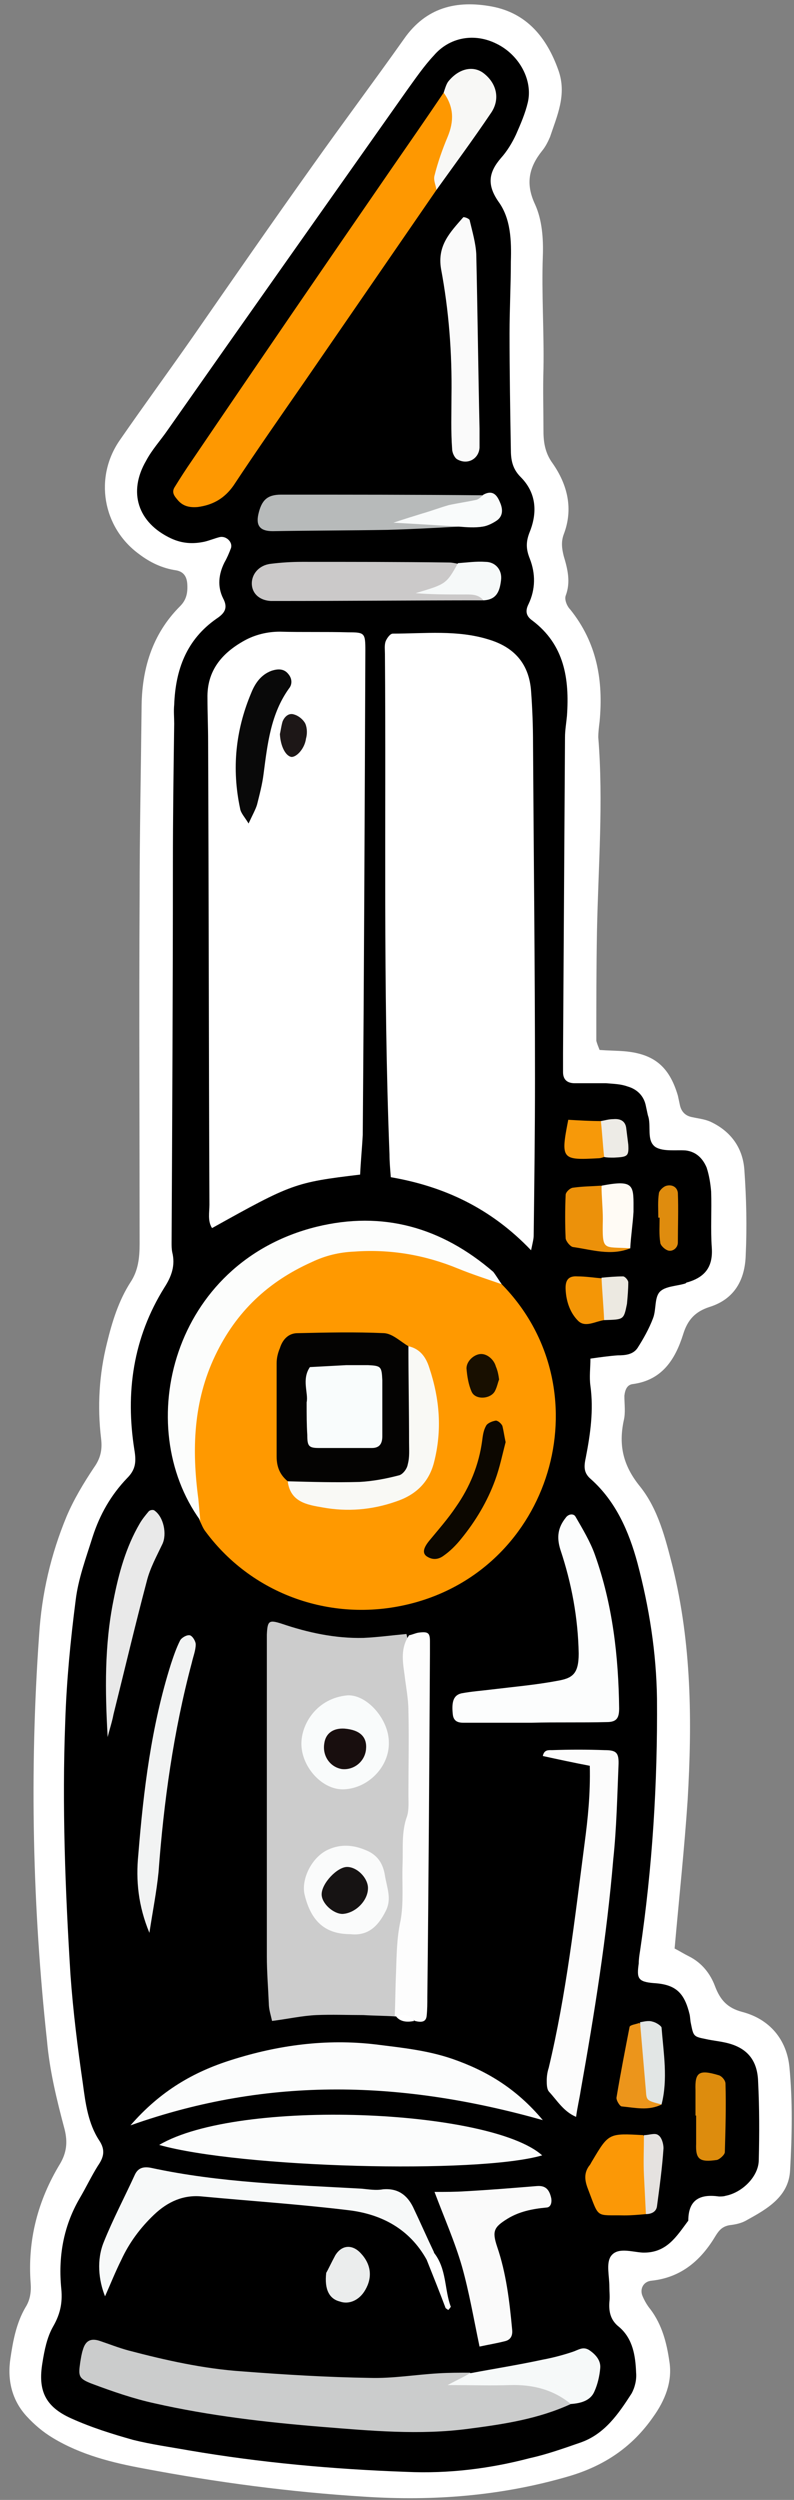 <?xml version="1.0" encoding="utf-8"?>
<!-- Generator: Adobe Illustrator 22.1.0, SVG Export Plug-In . SVG Version: 6.00 Build 0)  -->
<svg version="1.1" id="Capa_1" xmlns="http://www.w3.org/2000/svg" xmlns:xlink="http://www.w3.org/1999/xlink" x="0px" y="0px"
	 viewBox="0 0 121.7 383.1" style="enable-background:new 0 0 121.7 383.1;" xml:space="preserve">
<rect x="0" y="0" width="121.7" height="383.1" fill="#808080" stroke="none"/>
<style type="text/css">
	.st0{clip-path:url(#SVGID_2_);fill:#FFFFFF;}
	.st1{clip-path:url(#SVGID_2_);}
	.st2{clip-path:url(#SVGID_2_);fill:#FF9900;}
	.st3{clip-path:url(#SVGID_2_);fill:#CCCCCC;}
	.st4{clip-path:url(#SVGID_2_);fill:#FE9801;}
	.st5{clip-path:url(#SVGID_2_);fill:#CBCCCC;}
	.st6{clip-path:url(#SVGID_2_);fill:#FCFDFC;}
	.st7{clip-path:url(#SVGID_2_);fill:#FBFCFC;}
	.st8{clip-path:url(#SVGID_2_);fill:#FCFCFC;}
	.st9{clip-path:url(#SVGID_2_);fill:#FCFDFD;}
	.st10{clip-path:url(#SVGID_2_);fill:#F7F9F9;}
	.st11{clip-path:url(#SVGID_2_);fill:#FDFDFD;}
	.st12{clip-path:url(#SVGID_2_);fill:#FAFAFA;}
	.st13{clip-path:url(#SVGID_2_);fill:#CBC9C9;}
	.st14{clip-path:url(#SVGID_2_);fill:#B7BABA;}
	.st15{clip-path:url(#SVGID_2_);fill:#F2F3F3;}
	.st16{clip-path:url(#SVGID_2_);fill:#E9E9E9;}
	.st17{clip-path:url(#SVGID_2_);fill:#FB9806;}
	.st18{clip-path:url(#SVGID_2_);fill:#F6F9F9;}
	.st19{clip-path:url(#SVGID_2_);fill:#F8F8F6;}
	.st20{clip-path:url(#SVGID_2_);fill:#DD8C0D;}
	.st21{clip-path:url(#SVGID_2_);fill:#EC910A;}
	.st22{clip-path:url(#SVGID_2_);fill:#EC951B;}
	.st23{clip-path:url(#SVGID_2_);fill:#F9FBFB;}
	.st24{clip-path:url(#SVGID_2_);fill:#EBEDED;}
	.st25{clip-path:url(#SVGID_2_);fill:#FFFBF5;}
	.st26{clip-path:url(#SVGID_2_);fill:#E2E6E5;}
	.st27{clip-path:url(#SVGID_2_);fill:#F49606;}
	.st28{clip-path:url(#SVGID_2_);fill:#F79909;}
	.st29{clip-path:url(#SVGID_2_);fill:#DF8C0E;}
	.st30{clip-path:url(#SVGID_2_);fill:#E5E2E0;}
	.st31{clip-path:url(#SVGID_2_);fill:#ECE9E1;}
	.st32{clip-path:url(#SVGID_2_);fill:#EDEBE6;}
	.st33{clip-path:url(#SVGID_2_);fill:#090909;}
	.st34{clip-path:url(#SVGID_2_);fill:#1D1717;}
	.st35{clip-path:url(#SVGID_2_);fill:#040302;}
	.st36{clip-path:url(#SVGID_2_);fill:#F9F9F5;}
	.st37{clip-path:url(#SVGID_2_);fill:#0C0700;}
	.st38{clip-path:url(#SVGID_2_);fill:#180F00;}
	.st39{clip-path:url(#SVGID_2_);fill:#FAFBFB;}
	.st40{clip-path:url(#SVGID_2_);fill:#F9FCFC;}
	.st41{clip-path:url(#SVGID_2_);fill:#180E0E;}
	.st42{clip-path:url(#SVGID_2_);fill:#161313;}
</style>
<g>
	<defs>
		<rect id="SVGID_1_" x="-1101.3" y="-361.6" width="1920" height="1080"/>
	</defs>
	<clipPath id="SVGID_2_">
		<use xlink:href="#SVGID_1_"  style="overflow:visible;"/>
	</clipPath>
	<path class="st0" d="M91.9,160.9c1.3,0.1,2.5,0.1,3.8,0.2c4.6,0.4,6.9,2.4,8.2,6.8c0.1,0.5,0.2,0.9,0.3,1.4c0.2,1,0.8,1.7,1.9,1.9
		c0.9,0.2,1.9,0.3,2.8,0.7c3.2,1.5,5,4.1,5.2,7.5c0.3,4.3,0.4,8.6,0.2,12.9c-0.1,3.8-1.7,6.8-5.6,8c-2.1,0.7-3.3,1.9-4,4.2
		c-1.2,3.8-3.2,7-7.7,7.6c-0.9,0.1-1.2,0.9-1.3,1.8c0,1.3,0.2,2.6-0.1,3.8c-0.8,3.8-0.1,6.9,2.5,10.1c2.8,3.5,3.9,8,5,12.3
		c2.9,11.8,3,23.7,2.3,35.7c-0.5,7.5-1.3,14.9-2,22.8c0.6,0.3,1.4,0.8,2.2,1.2c2,1,3.3,2.7,4,4.6c0.8,2.1,1.9,3.3,4.1,3.9
		c4.3,1.1,6.9,4.3,7.3,8.5c0.5,5.2,0.4,10.5,0.1,15.8c-0.2,4-3.5,5.9-6.6,7.6c-0.8,0.5-1.8,0.7-2.7,0.8c-1.1,0.2-1.6,0.8-2.1,1.6
		c-2.2,3.7-5.2,6.4-9.8,6.9c-1.3,0.1-1.9,1.3-1.4,2.4c0.3,0.7,0.7,1.4,1.2,2c1.8,2.4,2.5,5.2,2.9,8c0.5,3.1-0.7,6-2.5,8.5
		c-3.2,4.6-7.5,7.5-13,9.1c-10.3,3-20.7,3.8-31.3,3.1c-11.3-0.7-22.6-2.2-33.7-4.3c-4.9-0.9-9.7-2.1-14-4.7c-1.5-0.9-2.8-2-4-3.3
		c-2.3-2.5-3-5.6-2.5-8.9c0.4-2.7,0.9-5.4,2.3-7.8c0.7-1.1,0.9-2.3,0.8-3.7c-0.5-6.6,1.1-12.7,4.5-18.3c1-1.7,1.2-3.3,0.7-5.3
		c-1.2-4.5-2.3-9-2.7-13.6C5,292.4,4.5,271.5,6,250.5c0.4-6.3,1.8-12.3,4.2-18.1c1.1-2.6,2.6-5.1,4.2-7.5c1-1.4,1.3-2.7,1.1-4.4
		c-0.6-5-0.3-9.9,0.9-14.7c0.8-3.3,1.8-6.5,3.6-9.3c1.2-1.8,1.4-3.8,1.4-5.9c0-17.7-0.1-35.5,0-53.2c0-9.6,0.2-19.2,0.3-28.8
		c0-6,1.6-11.4,5.9-15.7c1-1,1.2-2.1,1.1-3.5c-0.1-1.1-0.6-1.8-1.7-2c-2.1-0.3-4-1.2-5.7-2.5c-5.6-4.1-6.9-11.8-2.9-17.5
		c3.6-5.2,7.4-10.4,11.1-15.7c6.1-8.8,12.2-17.6,18.4-26.3c4.6-6.5,9.4-12.9,14-19.4c3.4-4.9,8.1-6,13.5-5c5.3,1,8.4,4.7,10.2,9.8
		c1.3,3.7-0.2,6.9-1.3,10.2c-0.3,0.7-0.7,1.5-1.2,2.1c-2,2.5-2.6,5-1.1,8.2c1.1,2.4,1.3,5.3,1.2,8c-0.2,5.7,0.2,11.5,0.1,17.2
		c-0.1,3.2,0,6.4,0,9.6c0,1.8,0.3,3.4,1.4,4.9c2.3,3.3,3.2,7,1.7,10.9c-0.4,1.1-0.3,2.1,0,3.3c0.6,2,1.1,4,0.3,6.1
		c-0.2,0.6,0.2,1.6,0.7,2.1c4.1,5.1,5.1,10.9,4.5,17.2c-0.1,0.8-0.2,1.6-0.2,2.4c0.8,9.9,0,19.8-0.2,29.7
		c-0.1,5.6-0.1,11.2-0.1,16.8C91.5,159.9,91.7,160.4,91.9,160.9"/>
	<path class="st1" d="M62.3,378.8c-11.2-0.4-22.3-1.4-33.4-3.3c-2.8-0.5-5.7-0.9-8.5-1.6c-3.2-0.9-6.4-1.9-9.5-3.3
		c-4-1.8-5.1-4.3-4.4-8.5c0.3-1.9,0.7-3.9,1.6-5.5c1.1-1.9,1.5-3.6,1.3-5.8c-0.5-4.9,0.3-9.6,2.8-13.9c1-1.7,1.8-3.4,2.8-5
		c0.9-1.3,1.2-2.4,0.2-3.9c-1.7-2.6-2.1-5.7-2.5-8.7c-0.8-5.5-1.5-11.1-1.9-16.7c-0.8-12.9-1.3-25.9-0.8-38.8
		c0.2-6.2,0.8-12.4,1.6-18.6c0.4-3.3,1.6-6.5,2.6-9.7c1.1-3.4,2.8-6.4,5.3-9c1.3-1.3,1.4-2.5,1.1-4.3c-1.4-8.8-0.2-17.2,4.6-24.9
		c1.1-1.7,1.7-3.4,1.2-5.4c-0.1-0.5-0.1-1-0.1-1.4c0.1-19.3,0.2-38.7,0.2-58c0-7.2,0.1-14.4,0.2-21.6c0-1-0.1-1.9,0-2.9
		c0.2-5.4,1.9-10,6.5-13.2c1.2-0.8,1.8-1.6,1-3.1c-0.9-1.8-0.7-3.7,0.2-5.5c0.4-0.7,0.7-1.4,1-2.2c0.3-0.9-0.7-1.9-1.7-1.7
		c-0.8,0.2-1.5,0.5-2.3,0.7c-1.8,0.4-3.5,0.3-5.2-0.5c-5.1-2.4-6.6-7.1-3.8-11.9c0.9-1.7,2.2-3.1,3.3-4.7
		c12.2-17.4,24.5-34.8,36.7-52.1c1.3-1.8,2.6-3.7,4.1-5.3c2.4-2.8,6.2-3.5,9.6-1.8c3.5,1.7,5.6,5.6,4.8,9c-0.4,1.7-1.1,3.3-1.8,4.9
		c-0.6,1.3-1.4,2.6-2.3,3.6c-1.9,2.2-2.2,4.1-0.4,6.7c1.9,2.6,2,6,1.9,9.2c0,3.7-0.2,7.3-0.2,11c0,5.9,0.1,11.8,0.2,17.7
		c0,1.6,0.2,3,1.5,4.3c2.4,2.4,2.6,5.4,1.4,8.4c-0.6,1.5-0.6,2.6,0,4.1c0.9,2.3,0.9,4.7-0.2,7c-0.5,1-0.4,1.8,0.6,2.5
		c4.9,3.7,5.7,8.9,5.3,14.6c-0.1,1.1-0.3,2.2-0.3,3.3c-0.1,16.1-0.2,32.3-0.3,48.4c0,1,0,1.9,0,2.9c0,1.2,0.7,1.7,1.8,1.7
		c1.6,0,3.2,0,4.8,0c1.1,0.1,2.2,0.1,3.3,0.5c1.4,0.4,2.5,1.4,2.8,3c0.1,0.5,0.2,0.9,0.3,1.4c0.6,1.6-0.3,3.9,1.2,4.9
		c1.2,0.7,3.1,0.4,4.6,0.5c1.6,0.2,2.6,1.2,3.2,2.6c0.4,1.2,0.6,2.5,0.7,3.7c0.1,2.9-0.1,5.8,0.1,8.6c0.2,2.9-1,4.5-3.7,5.3
		c-0.2,0-0.3,0.2-0.4,0.2c-1.3,0.4-3.1,0.4-3.9,1.3c-0.8,0.9-0.5,2.7-1,4c-0.6,1.6-1.5,3.2-2.4,4.6c-0.7,1-1.9,1.1-3,1.1
		c-1.4,0.1-2.8,0.3-4.2,0.5c0,1.4-0.2,2.8,0,4.2c0.5,3.7,0,7.3-0.7,10.9c-0.3,1.4-0.4,2.4,0.8,3.4c3.8,3.4,5.8,8,7.1,12.8
		c1.8,6.8,2.9,13.7,3,20.8c0.1,13-0.7,25.9-2.6,38.7c-0.1,0.6-0.2,1.3-0.2,1.9c-0.3,2.2-0.2,2.8,2.3,3c3.4,0.2,4.7,1.5,5.5,4.8
		c0.1,0.5,0.1,1,0.2,1.4c0.4,2,0.4,2,2.4,2.4c0.9,0.2,1.9,0.3,2.8,0.5c3.3,0.7,5,2.6,5.1,6c0.2,4,0.2,8,0.1,12c0,2.5-2.5,5-5.1,5.5
		c-0.3,0.1-0.6,0.1-1,0.1c-2.8-0.4-4.7,0.4-4.7,3.7c-1.8,2.4-3.3,5-7,4.9c-1.7-0.1-3.9-0.9-4.9,0.6c-0.7,1.1-0.2,3-0.2,4.6
		c0,0.8,0.1,1.6,0,2.4c-0.1,1.5,0.2,2.8,1.5,3.8c2.1,1.8,2.5,4.4,2.6,7c0.1,1.1-0.2,2.3-0.7,3.2c-2,3.1-4.1,6.2-7.8,7.5
		c-2.6,0.9-5.1,1.8-7.8,2.4C75.1,378.3,68.8,379.1,62.3,378.8"/>
	<path class="st0" d="M81.4,191.6c-6.2-6.5-13.4-9.8-21.5-11.2c-0.1-1.3-0.2-2.4-0.2-3.5c-1-25.6-0.5-51.1-0.7-76.7
		c0-0.6-0.1-1.3,0.1-1.9c0.2-0.5,0.7-1.2,1.1-1.2c4.9,0,9.9-0.6,14.7,0.9c4,1.2,6.2,3.8,6.5,7.9c0.2,2.7,0.3,5.4,0.3,8.1
		c0.1,17.1,0.3,34.2,0.3,51.3c0,8-0.1,16-0.2,24C81.8,189.8,81.7,190.2,81.4,191.6"/>
	<path class="st0" d="M55.2,180c-10,1.2-10.5,1.4-22.7,8.2c-0.7-1.1-0.4-2.4-0.4-3.6c-0.1-23.6-0.1-47.3-0.2-70.9
		c0-2.2-0.1-4.5-0.1-6.7c-0.1-4.2,2.2-6.9,5.6-8.8c1.6-0.9,3.5-1.4,5.5-1.4c3.5,0.1,7,0,10.5,0.1c2.5,0,2.6,0.1,2.6,2.8
		c-0.1,24.7-0.2,49.5-0.4,74.2C55.5,175.9,55.3,177.8,55.2,180"/>
	<path class="st2" d="M76.9,196.8c15.5,15.8,8.2,42.6-13,48.7c-12.2,3.5-25-0.8-32.4-10.8c-0.4-0.5-0.6-1.1-0.9-1.7
		c-2.7-7.5-2.8-14.9-0.1-22.4c6.4-17.8,23.4-25,40.6-17.1C73.1,194.4,75.1,195.3,76.9,196.8"/>
	<path class="st3" d="M60.5,309c-1.6-0.1-3.2-0.1-4.8-0.2c-2.4,0-4.8-0.1-7.2,0c-2.2,0.1-4.4,0.6-6.8,0.9c-0.2-0.9-0.5-1.8-0.5-2.7
		c-0.1-2.4-0.3-4.8-0.3-7.2c0-15.5,0-30.9,0-46.4c0-1,0-1.9,0-2.9c0.1-2.1,0.3-2.3,2.2-1.7c4.1,1.4,8.3,2.3,12.6,2.2
		c2.2-0.1,4.4-0.4,6.6-0.6c2.1,8.8,1.8,17.7,1.2,26.6c-0.6,8.9-0.9,17.8-1.7,26.6C61.9,305.6,62.2,307.6,60.5,309"/>
	<path class="st4" d="M66.9,29.1L46.6,58.6c-3.6,5.2-7.3,10.5-10.8,15.8c-1.4,2-3.2,3-5.5,3.3c-1.2,0.1-2.2-0.1-3-1
		c-0.5-0.6-1.1-1.2-0.5-2.1c0.8-1.3,1.7-2.7,2.6-4C39.5,55.7,49.7,40.8,59.9,26c2.7-3.9,5.4-7.8,8.1-11.8c3.1,1.2,2.4,3.7,2,6
		C69.5,23.4,67.5,26,66.9,29.1"/>
	<path class="st5" d="M87.5,368.4c-5,2.3-10.3,3.1-15.7,3.8c-7.5,1-15,0.3-22.5-0.3c-8.6-0.7-17.2-1.7-25.6-3.6
		c-3.2-0.7-6.4-1.8-9.6-3c-2.1-0.8-2.1-1.2-1.8-3.3c0.1-0.6,0.2-1.3,0.4-1.9c0.4-1.4,1.2-1.8,2.5-1.4c1.5,0.5,3,1.1,4.5,1.5
		c5.7,1.5,11.5,2.8,17.4,3.2c6.5,0.5,13.1,0.9,19.6,1c3.5,0.1,7-0.5,10.5-0.7c1.6-0.1,3.2-0.1,4.8-0.1c0.6,0.2-0.8,1.2,0.2,1
		c3.3-0.3,6.5-0.9,9.8-0.1C84.4,365.1,86.8,365.6,87.5,368.4"/>
	<path class="st6" d="M76.9,196.8c-2.3-0.8-4.5-1.5-6.7-2.4c-5.1-2.1-10.4-3-15.9-2.6c-2.3,0.1-4.4,0.6-6.5,1.6
		c-6.7,3-11.6,7.6-14.8,14.3c-3.4,7.1-3.6,14.5-2.6,22c0.1,1.1,0.2,2.2,0.3,3.3c-10.5-14.5-4.3-39.5,17.8-45
		c10.2-2.5,19.2,0.1,27.1,6.9C76,195.4,76.4,196.1,76.9,196.8"/>
	<path class="st7" d="M20,325.7c4.6-5.3,9.7-8.2,15.4-10c7.2-2.3,14.6-3.3,22.2-2.4c4,0.5,7.9,0.9,11.7,2.2
		c5.2,1.8,9.8,4.5,13.9,9.4C61.9,318.9,41.4,318.1,20,325.7"/>
	<path class="st7" d="M24.4,328.7c12.2-7.2,50.8-5.5,58.7,1.6C73.1,333.2,36.8,332.2,24.4,328.7"/>
	<path class="st8" d="M90.4,270.6c-2.6-0.5-4.9-1-7.2-1.5c0.2-1,0.9-0.9,1.4-0.9c2.7-0.1,5.4-0.1,8.1,0c1.8,0,2.2,0.4,2.1,2.4
		c-0.2,4.8-0.3,9.6-0.8,14.3c-1,11.9-2.9,23.7-5,35.5c-0.2,1.3-0.5,2.5-0.7,4c-1.9-0.8-2.9-2.5-4.1-3.8c-0.4-0.4-0.4-1.2-0.4-1.8
		c0-0.6,0.1-1.3,0.3-1.9c2.7-11.3,4-22.9,5.5-34.4C90.1,278.7,90.5,275,90.4,270.6"/>
	<path class="st9" d="M81.5,264c-3.5,0-7,0-10.5,0c-0.9,0-1.5-0.3-1.6-1.3c-0.2-1.9,0.1-2.9,1.3-3.2c1.6-0.3,3.1-0.4,4.7-0.6
		c3.3-0.4,6.7-0.7,9.9-1.3c2.4-0.4,3.4-1,3.4-4.2c-0.1-5.5-1.1-10.8-2.8-15.9c-0.6-1.9-0.4-3.4,0.8-4.9c0.4-0.6,1.2-0.7,1.5-0.2
		c1.1,1.9,2.3,3.9,3,5.9c2.7,7.6,3.6,15.5,3.7,23.5c0,1.5-0.4,2.1-1.9,2.1C89.1,264,85.3,263.9,81.5,264L81.5,264z"/>
	<path class="st10" d="M65.4,346.3c-2.6-4.7-6.9-7-12-7.6c-7.4-0.9-14.9-1.4-22.4-2.1c-2.9-0.3-5.3,0.8-7.4,2.8
		c-2.1,2-3.8,4.3-5,6.9c-0.9,1.8-1.7,3.8-2.5,5.6c-1-2.5-1.3-5.6-0.2-8.3c1.4-3.5,3.2-6.9,4.8-10.4c0.5-1,1.3-1.2,2.4-1
		c10.6,2.3,21.5,2.6,32.3,3.2c1.1,0.1,2.2,0.3,3.3,0.1c2.3-0.2,3.7,0.9,4.6,2.7c1.1,2.3,2.1,4.6,3.2,6.9
		C66.8,346.2,66.3,346.5,65.4,346.3"/>
	<path class="st11" d="M60.5,309c0.1-2.2,0.1-4.4,0.2-6.7c0.1-2.7,0.1-5.3,0.7-8c0.5-2.8,0.2-5.7,0.3-8.5c0.1-2.5-0.2-5.1,0.7-7.5
		c0.3-1,0.2-2.2,0.2-3.3c0-4.3,0.1-8.6,0-12.8c0-1.9-0.4-3.8-0.6-5.6c-0.3-2.1-0.6-4.1,0.7-6c0.5-0.1,0.9-0.3,1.4-0.4
		c1.5-0.2,1.8,0,1.8,1.3c0,0.6,0,1.3,0,1.9c-0.1,17.5-0.2,35.1-0.4,52.6c0,1,0,1.9-0.1,2.9c-0.1,1.1-1,1-1.8,0.8
		c-0.8-0.7-2-0.1-2.8-0.7L60.5,309z"/>
	<path class="st12" d="M73.5,359.6c-0.9-4.3-1.6-8.4-2.7-12.3c-1.1-3.8-2.7-7.4-4.2-11.4c1.7,0,3.2,0,4.7-0.1
		c3.7-0.2,7.3-0.5,11-0.8c1.3-0.1,1.9,0.5,2.2,1.9c0.1,0.7-0.1,1.4-0.8,1.4c-2.1,0.2-4.1,0.6-5.9,1.7c-2.1,1.3-2.4,1.9-1.6,4.3
		c1.4,4.1,1.9,8.4,2.3,12.7c0.1,0.9-0.2,1.6-1.2,1.8C76.1,359.1,74.9,359.3,73.5,359.6"/>
	<path class="st13" d="M74.1,92c-10.5,0-21,0.1-31.6,0.1c-0.3,0-0.6,0-1,0c-1.7-0.1-2.8-1.1-2.9-2.5c-0.1-1.6,1.1-3,2.9-3.2
		c1.6-0.2,3.2-0.3,4.8-0.3c7.5,0,15,0,22.5,0.1c0.5,0,0.9,0.1,1.4,0.2c0.3,4.7-3,4-5.4,4.3c1.1,0.6,2.7-0.3,4.2-0.5
		C71,90,73.2,89.2,74.1,92"/>
	<path class="st12" d="M69.2,60.7c0.1-6.6-0.4-13.1-1.6-19.5c-0.6-3.6,1.4-5.6,3.4-7.9c0.1-0.1,1,0.2,1,0.5c0.4,1.7,0.9,3.4,1,5.1
		c0.2,8.9,0.3,17.8,0.5,26.8c0,1,0,1.9,0,2.9c-0.1,1.7-1.8,2.7-3.4,1.8c-0.4-0.2-0.8-1-0.8-1.6C69.1,66.1,69.2,63.4,69.2,60.7"/>
	<path class="st14" d="M70.3,80.7c-3.6,0.2-7.3,0.4-10.9,0.5c-5.9,0.1-11.7,0.1-17.6,0.2c-1.9,0-2.6-0.8-2.2-2.6
		c0.5-2.2,1.4-3,3.5-3c10.3,0,20.6,0,31,0.1c-1.6,3.2-5,2.8-7.7,3.5c-1.8,0.5-3.7,0.6-5.2,0.7C63.9,80.5,67.2,78,70.3,80.7"/>
	<path class="st15" d="M22.9,296.2c-1.7-4.1-2.1-8-1.7-12c0.8-9.9,2-19.7,5-29.2c0.4-1.2,0.8-2.4,1.4-3.6c0.2-0.4,1-0.9,1.5-0.8
		c0.4,0.1,0.9,0.9,0.9,1.4c0,0.9-0.4,1.9-0.6,2.8c-2.8,10.5-4.3,21.3-5.1,32.1C24,289.9,23.4,292.9,22.9,296.2"/>
	<path class="st16" d="M16.5,266.2c-0.4-7.1-0.5-14.1,0.9-21c0.8-4.1,1.9-8.1,4-11.7c0.4-0.7,0.9-1.3,1.4-1.9
		c0.2-0.2,0.7-0.3,0.9-0.1c1.4,1,1.9,3.6,1.2,5.1c-0.9,1.9-1.9,3.7-2.4,5.7c-1.8,6.8-3.4,13.6-5.1,20.4
		C17.2,263.8,16.8,265,16.5,266.2"/>
	<path class="st17" d="M99,339.3c-1.1,0.1-2.2,0.2-3.3,0.2c-4.5-0.1-3.8,0.6-5.6-4.1c-0.5-1.3-0.6-2.4,0.2-3.5
		c0.2-0.2,0.3-0.5,0.5-0.8c2.5-4.2,2.5-4.2,7.8-3.9C101.7,331.1,100,335.2,99,339.3"/>
	<path class="st18" d="M87.5,368.4c-2.7-2.2-5.8-3-9.3-2.9c-2.9,0.1-5.9,0-9.6,0c1.7-0.9,2.6-1.3,3.4-1.8c3.7-0.7,7.5-1.3,11.2-2.1
		c1.6-0.3,3.1-0.7,4.6-1.2c0.9-0.3,1.6-0.9,2.6-0.2c1,0.7,1.7,1.6,1.6,2.7c-0.1,1.2-0.4,2.5-0.9,3.6C90.5,367.9,89,368.3,87.5,368.4
		"/>
	<path class="st19" d="M66.9,29.1c-0.1-0.7-0.5-1.5-0.3-2.2c0.5-2,1.2-4,2-5.9c1-2.4,1-4.6-0.6-6.8c0.2-0.6,0.4-1.3,0.7-1.7
		c1.6-2,3.8-2.5,5.4-1.3c2.1,1.6,2.6,4.1,1.1,6.2C72.5,21.4,69.7,25.2,66.9,29.1"/>
	<path class="st20" d="M106.6,324.1c0-1.3,0-2.5,0-3.8c-0.1-2.7,0.5-3.2,3.5-2.3c0.5,0.1,1.1,0.8,1.1,1.3c0.1,3.5,0,7-0.1,10.5
		c0,0.4-0.8,1.1-1.2,1.2c-2.7,0.4-3.3-0.1-3.2-2.5c0-1.4,0-2.9,0-4.3H106.6z"/>
	<path class="st21" d="M96.6,191.3c-3,1.2-5.9,0.2-8.8-0.2c-0.4-0.1-1-0.8-1.1-1.3c-0.1-2.2-0.1-4.4,0-6.7c0-0.4,0.7-1.1,1.2-1.1
		c1.4-0.2,2.8-0.2,4.2-0.3c0.9,0.5,1.3,1.4,1.3,2.4C93.1,187,94.6,189.2,96.6,191.3"/>
	<path class="st22" d="M101.4,322.5c-2,1-4,0.5-6.1,0.3c-0.3,0-0.9-1-0.8-1.4c0.6-3.6,1.3-7.2,2-10.8c0.1-0.3,1-0.4,1.5-0.6
		C101,313.6,99.3,318.5,101.4,322.5"/>
	<path class="st23" d="M70.3,80.7c-3.2-0.2-6.3-0.4-10-0.6c1.8-0.6,3.1-1,4.4-1.4c1.4-0.4,2.7-0.9,4.1-1.3c1.4-0.3,2.8-0.5,4.2-0.8
		c0.4-0.1,0.8-0.5,1.1-0.8c1.3-0.7,2-0.1,2.5,1.1c0.6,1.3,0.4,2.3-0.5,2.9c-0.6,0.4-1.4,0.8-2.1,0.9C72.8,80.9,71.5,80.8,70.3,80.7"
		/>
	<path class="st24" d="M50,348.3c0.3-0.5,0.8-1.6,1.4-2.7c1-1.6,2.6-1.7,3.9-0.3c1.6,1.7,1.8,3.7,0.7,5.6c-0.9,1.6-2.5,2.3-3.9,1.8
		C50.5,352.3,49.7,350.9,50,348.3"/>
	<path class="st25" d="M96.6,191.3c-4.2-0.3-4.3,0.6-4.2-4.5c0-1.7-0.2-3.4-0.2-5.1c5.2-1,4.9,0,4.9,4
		C97,187.5,96.7,189.4,96.6,191.3"/>
	<path class="st18" d="M74.1,92c-0.8-1-2-0.9-3.1-0.9c-2.5,0-4.9,0-7.3-0.2c4.7-1.4,4.7-1.4,6.5-4.6c1.4-0.1,2.8-0.3,4.2-0.2
		c1.5,0,2.6,1.2,2.4,2.8C76.6,90.5,76.2,91.9,74.1,92"/>
	<path class="st26" d="M101.4,322.5c-2.3-0.6-2.3-0.6-2.4-2.1c-0.3-3.5-0.6-7-0.9-10.5c0.6-0.1,1.3-0.3,1.9-0.1
		c0.5,0.1,1.3,0.6,1.4,0.9C101.7,314.6,102.4,318.6,101.4,322.5"/>
	<path class="st27" d="M92.6,202.3c-1.4,0.2-2.9,1.2-4,0.1c-1.2-1.2-1.8-2.9-1.9-4.7c-0.1-1.5,0.4-2.2,1.8-2.1
		c1.3,0,2.5,0.2,3.8,0.3C94,197.9,93.9,200.1,92.6,202.3"/>
	<path class="st28" d="M92.6,177.3c-0.3,0.1-0.6,0.2-0.9,0.2c-5.6,0.3-5.8,0.2-4.6-5.9c1.7,0.1,3.4,0.2,5.1,0.2
		C93.9,173.5,93.8,175.4,92.6,177.3"/>
	<path class="st29" d="M100.9,186.6c0-1.3-0.1-2.5,0.1-3.8c0.1-0.4,0.7-1,1.2-1.1c0.8-0.2,1.6,0.2,1.7,1.1c0.1,2.5,0,5.1,0,7.6
		c0,0.9-0.9,1.5-1.6,1.2c-0.5-0.2-1.1-0.8-1.1-1.2c-0.2-1.2-0.1-2.5-0.1-3.8H100.9z"/>
	<path class="st30" d="M99,339.3c-0.1-2-0.2-4-0.3-6c-0.1-2,0-4,0-6.1c0.8,0,1.7-0.4,2.2,0c0.5,0.3,0.8,1.3,0.8,2
		c-0.2,3-0.6,5.9-1,8.9C100.6,338.9,99.9,339.3,99,339.3"/>
	<path class="st31" d="M92.6,202.3c-0.1-2.2-0.3-4.3-0.4-6.5c1.1-0.1,2.2-0.2,3.3-0.2c0.3,0,0.8,0.6,0.8,0.9c0,1.1-0.1,2.2-0.2,3.3
		C95.6,202.3,95.6,202.2,92.6,202.3"/>
	<path class="st32" d="M92.6,177.3c-0.2-1.8-0.3-3.7-0.5-5.5c0.6-0.1,1.2-0.3,1.9-0.3c1.1-0.1,1.9,0.3,2,1.5
		c0.1,0.8,0.2,1.6,0.3,2.4c0.1,1.8-0.1,1.9-2.2,2C93.5,177.4,93,177.4,92.6,177.3"/>
	<path class="st0" d="M65.4,346.3c0.4-0.4,0.7-0.7,1.1-1.1c2,2.5,1.6,5.7,2.6,8.3c-0.2,0.3-0.3,0.4-0.4,0.5
		c-0.1-0.1-0.3-0.2-0.4-0.3C67.4,351.3,66.4,348.8,65.4,346.3"/>
	<path class="st0" d="M60.7,309c1.1-0.4,2.1-0.3,2.8,0.7C62.5,309.9,61.4,309.9,60.7,309"/>
	<path class="st33" d="M38.1,126.2c-0.6-1-1.2-1.6-1.3-2.3c-1.3-6.1-0.7-12,1.7-17.7c0.6-1.5,1.5-2.8,3.1-3.4
		c0.9-0.3,1.9-0.4,2.6,0.5c0.6,0.7,0.6,1.6,0.1,2.2c-2.8,3.9-3.3,8.5-3.9,13.1c-0.2,1.6-0.6,3.1-1,4.7
		C39.2,124,38.7,124.9,38.1,126.2"/>
	<path class="st34" d="M42.9,112.5c0.1-0.4,0.2-1.2,0.4-1.9c0.3-0.8,1-1.4,1.8-1.1c0.7,0.2,1.4,0.8,1.7,1.4c0.3,0.7,0.3,1.6,0.1,2.3
		c-0.2,1.5-1.4,2.8-2.2,2.8C43.8,115.9,43,114.4,42.9,112.5"/>
	<path class="st35" d="M44.1,227c-1.2-1-1.7-2.2-1.7-3.8c0-4.8,0-9.5,0-14.3c0-0.8,0.2-1.6,0.5-2.3c0.4-1.3,1.3-2.3,2.7-2.3
		c4.4-0.1,8.9-0.2,13.3,0c1.3,0.1,2.5,1.3,3.7,2c2.5,5.7,1.3,11.6,1,17.4c-0.1,1.3-0.9,2.6-2.1,3C55.8,229.1,50,230.3,44.1,227"/>
	<path class="st36" d="M44.1,227c3.7,0.1,7.3,0.2,11,0.1c2-0.1,4.1-0.5,6-1c0.6-0.1,1.3-1,1.4-1.7c0.3-1.1,0.2-2.2,0.2-3.3
		c0-4.9-0.1-9.9-0.1-14.8c1.8,0.4,2.7,1.7,3.2,3.3c1.6,4.8,2,9.6,0.7,14.6c-0.8,3-2.8,4.9-5.8,5.9c-3.7,1.3-7.5,1.6-11.3,0.9
		C47.1,230.6,44.5,230.2,44.1,227"/>
	<path class="st37" d="M77.5,221c-0.5,1.9-0.9,3.9-1.6,5.8c-1.2,3.3-3,6.3-5.2,9c-0.8,1-1.7,1.9-2.7,2.6c-0.8,0.6-1.7,0.7-2.6,0.1
		c-0.7-0.5-0.5-1.3,0.4-2.4c1.4-1.7,2.9-3.4,4.1-5.2c2.1-3,3.5-6.4,4-10.1c0.1-0.8,0.2-1.6,0.6-2.3c0.2-0.4,0.9-0.7,1.5-0.8
		c0.3,0,0.8,0.4,1,0.8C77.2,219.3,77.3,220.1,77.5,221"/>
	<path class="st38" d="M76.5,211.4c-0.2,0.5-0.3,1.1-0.6,1.7c-0.6,1.3-3,1.5-3.6,0.2c-0.5-1.1-0.7-2.4-0.8-3.6
		c0-1.1,1.1-2.1,2.1-2.2c1-0.1,2.1,0.8,2.4,1.9C76.3,210.1,76.4,210.7,76.5,211.4"/>
	<path class="st23" d="M59.6,267c0.1,3.7-3.1,7-6.8,7.2c-3.3,0.2-6.5-3.3-6.6-6.8c-0.1-3.2,2.4-7.2,7.1-7.6
		C56.3,259.7,59.6,263.5,59.6,267"/>
	<path class="st39" d="M53.7,296.4c-3.8,0-6-1.9-7-6c-0.6-2.4,1.1-5.9,3.7-7c1.8-0.8,3.7-0.7,5.6,0.1c1.8,0.7,2.7,2,3,3.9
		c0.3,1.9,1.1,3.6,0.1,5.5C57.9,295.3,56.3,296.7,53.7,296.4"/>
	<path class="st40" d="M47,214.9c0.3-1.4-0.8-3.5,0.5-5.4c1.9-0.1,3.8-0.2,5.6-0.3c1.1,0,2.2,0,3.3,0c2,0.1,2.1,0.2,2.2,2.3
		c0,2.9,0,5.7,0,8.6c0,1.1-0.4,1.8-1.6,1.8c-2.7,0-5.4,0-8.1,0c-1.6,0-1.8-0.3-1.8-2C47,218.3,47,216.9,47,214.9"/>
	<path class="st41" d="M52.8,264.9c2.4,0.2,3.5,1.3,3.3,3.2c-0.2,1.9-1.9,3.2-3.7,3c-1.8-0.3-3-2-2.7-3.9
		C49.9,265.6,51.1,264.8,52.8,264.9"/>
	<path class="st42" d="M56.4,289.2c0.1,2-1.9,4-3.9,4.1c-1.4,0-3.2-1.6-3.2-3c0-1.7,2.4-4.2,3.9-4.2
		C54.7,286.1,56.3,287.7,56.4,289.2"/>
</g>
</svg>
